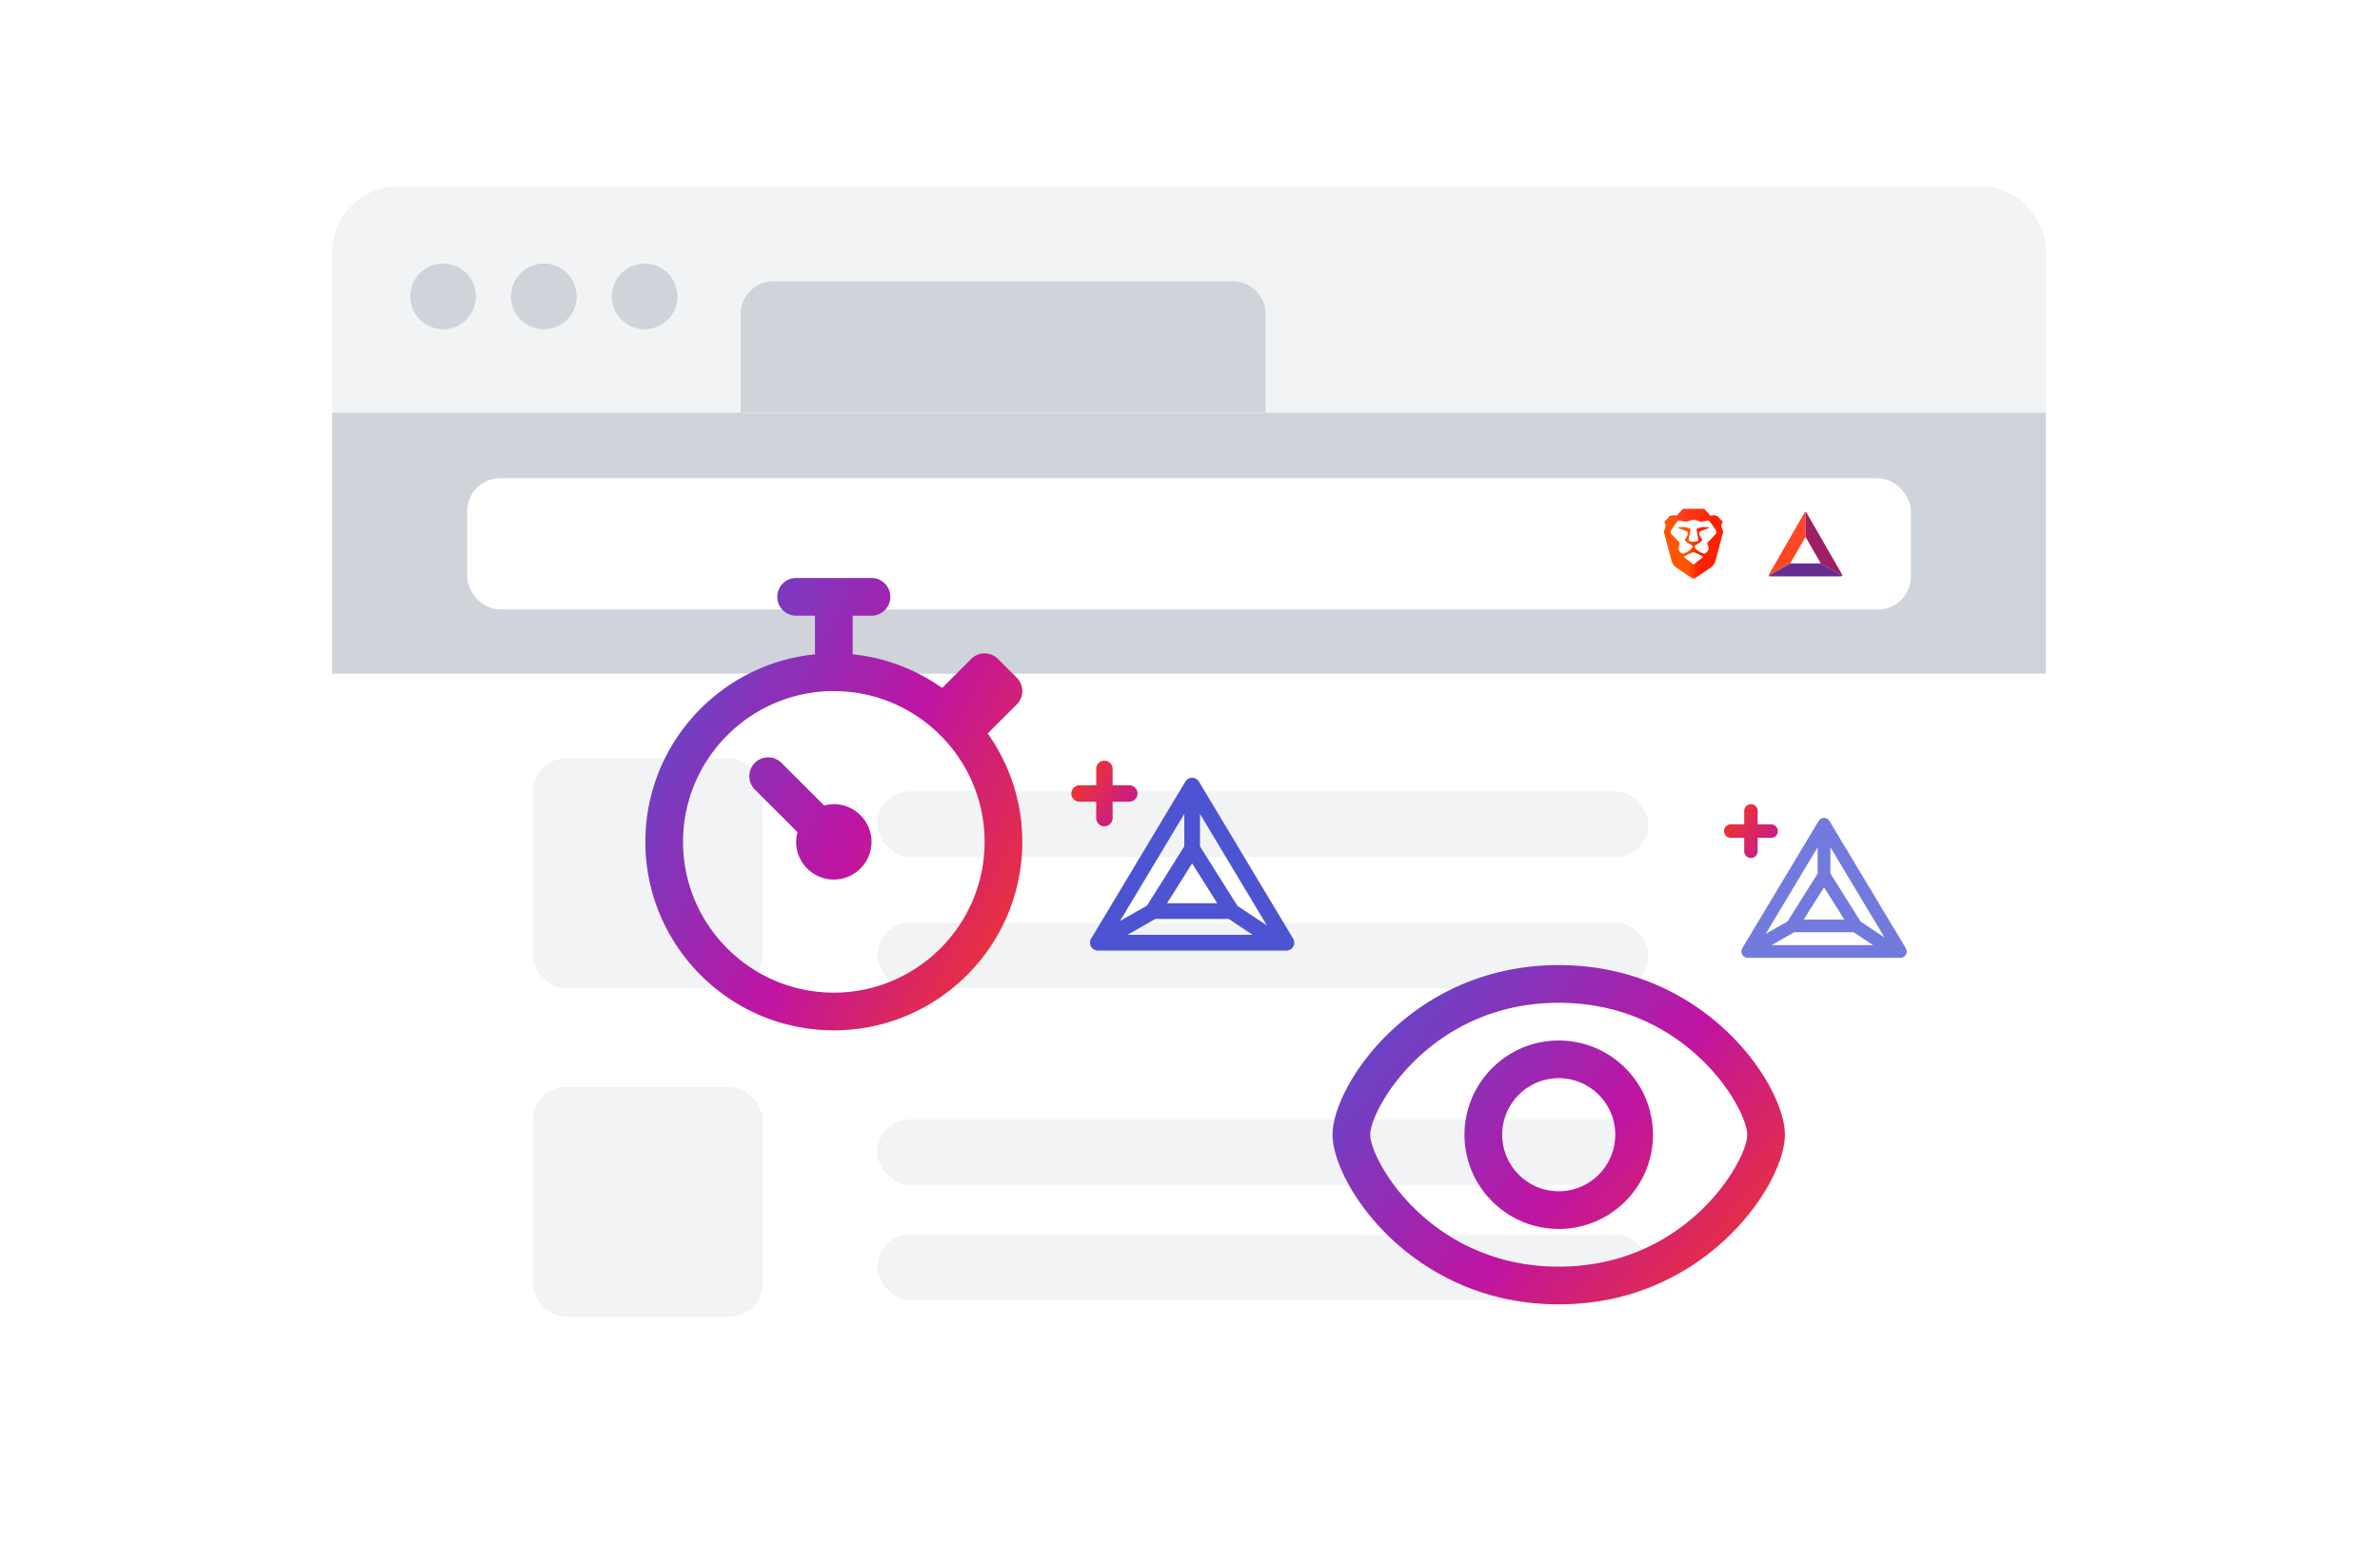 <svg fill="none" xmlns="http://www.w3.org/2000/svg" viewBox="0 0 228 180" height="150">
  <g filter="url(#filter0_d)">
    <rect x="15.39" y="21.448" width="197" height="143" rx="7.544" fill="#fff"/>
    <path d="M15.39 28.991a7.544 7.544 0 017.543-7.543h181.913a7.544 7.544 0 017.544 7.543v31.457h-197V28.99z" fill="#F1F3F5"/>
    <circle cx="28.138" cy="34.075" r="3.772" fill="#CED4DA"/>
    <circle cx="39.721" cy="34.075" r="3.772" fill="#CED4DA"/>
    <circle cx="51.305" cy="34.075" r="3.772" fill="#CED4DA"/>
    <path fill="#CED4DA" d="M15.39 47.448h197v30h-197z"/>
    <rect x="30.909" y="54.977" width="165.96" height="15.087" rx="3.772" fill="#fff"/>
    <path fill-rule="evenodd" clip-rule="evenodd" d="M175.057 60.433l.188-.46s-.239-.255-.529-.545c-.29-.29-.904-.119-.904-.119l-.699-.792h-2.456l-.7.792s-.614-.17-.903.12c-.29.289-.529.544-.529.544l.187.46-.238.682s.702 2.657.784 2.981c.162.64.273.886.734 1.21.46.323 1.296.886 1.432.97.137.086.307.231.461.231.153 0 .324-.145.46-.23.137-.085.972-.648 1.433-.971.46-.324.571-.57.733-1.21.083-.324.785-2.981.785-2.981l-.239-.682z" fill="url(#paint0_linear)"/>
    <path fill-rule="evenodd" clip-rule="evenodd" d="M172.754 59.956c.103 0 .862-.145.862-.145s.899 1.087.899 1.319c0 .192-.077.267-.168.355l-.059.059-.674.715-.022.023c-.068.067-.167.167-.097.332l.015.034c.076.179.171.4.05.624-.128.239-.347.398-.488.371-.141-.026-.471-.199-.593-.277-.121-.08-.506-.396-.506-.518 0-.101.277-.27.411-.351l.06-.038.066-.041c.123-.076.345-.214.35-.275.007-.075.004-.097-.095-.283a3.034 3.034 0 00-.071-.126c-.094-.162-.2-.343-.176-.473.026-.147.256-.231.451-.302l.071-.027.203-.076c.195-.073.411-.154.447-.17.049-.023.037-.044-.113-.059l-.073-.007c-.185-.02-.526-.056-.692-.01l-.108.03c-.186.05-.415.112-.437.148a.09.09 0 01-.011.016c-.021.03-.034.05-.011.176l.039.204c.051.269.131.688.141.782l.005.038c.013.105.021.175-.101.203l-.032.007c-.137.032-.34.078-.413.078-.073 0-.275-.046-.413-.078l-.031-.007c-.122-.028-.114-.098-.101-.203l.004-.038c.011-.094.091-.514.143-.783l.038-.203c.023-.126.01-.146-.011-.176a.09.09 0 01-.011-.016c-.022-.036-.251-.098-.437-.148l-.108-.03c-.166-.046-.507-.01-.692.01l-.073.008c-.15.014-.162.035-.113.058.036.017.252.097.446.17a51.931 51.931 0 01.275.103c.195.07.425.155.451.302.023.13-.082.311-.176.473l-.072.126c-.099.186-.101.208-.094.283.005.061.227.199.35.275l.066.041c.012.009.033.021.06.038.134.081.411.25.411.351 0 .122-.385.439-.506.518-.122.078-.452.251-.593.277-.141.027-.36-.133-.488-.37-.121-.225-.026-.446.05-.625l.015-.034c.07-.165-.029-.265-.097-.332l-.022-.023-.674-.715-.059-.059c-.091-.088-.168-.163-.168-.355 0-.232.899-1.319.899-1.319s.759.145.862.145c.081 0 .239-.054.403-.11.042-.015.084-.03.125-.043.205-.068.341-.069.341-.069s.137 0 .342.069l.125.043c.164.056.322.11.403.11zm-.13 3.842c.161.082.274.141.318.168.055.035.021.1-.029.136a40.263 40.263 0 00-.826.645c-.063.058-.145.131-.202.131-.058 0-.139-.073-.203-.13a40.274 40.274 0 00-.825-.645c-.051-.036-.085-.102-.029-.137.043-.027.157-.086.317-.168l.153-.079c.24-.124.54-.23.587-.23.046 0 .346.106.586.23l.153.079z" fill="#fff"/>
    <path fill-rule="evenodd" clip-rule="evenodd" d="M173.812 59.309l-.699-.792h-2.456l-.699.792s-.614-.17-.904.12c0 0 .818-.075 1.1.383 0 0 .759.144.861.144.102 0 .324-.085.529-.153.204-.068.341-.069.341-.069s.136.001.341.07c.205.067.426.152.529.152.102 0 .861-.144.861-.144.281-.457 1.1-.384 1.1-.384-.29-.29-.904-.119-.904-.119z" fill="url(#paint1_linear)"/>
    <mask id="a" mask-type="alpha" maskUnits="userSpaceOnUse" x="169" y="58" width="6" height="2">
      <path fill-rule="evenodd" clip-rule="evenodd" d="M173.812 59.309l-.699-.792h-2.456l-.699.792s-.614-.17-.904.12c0 0 .818-.075 1.1.383 0 0 .759.144.861.144.102 0 .324-.085.529-.153.204-.068.341-.069.341-.069s.136.001.341.07c.205.067.426.152.529.152.102 0 .861-.144.861-.144.281-.457 1.1-.384 1.1-.384-.29-.29-.904-.119-.904-.119z" fill="#fff"/>
    </mask>
    <path fill-rule="evenodd" clip-rule="evenodd" d="M180.539 66.195l2.497-1.453 1.722-2.99v-2.88c-.045 0-.09.03-.125.089l-2.04 3.54-2.039 3.54c-.035.06-.038.115-.015.154z" fill="#FF4724"/>
    <path fill-rule="evenodd" clip-rule="evenodd" d="M184.759 58.871v2.882l1.722 2.989 2.497 1.453c.023-.04.02-.093-.015-.153l-2.039-3.54-2.04-3.541c-.034-.06-.08-.09-.125-.09z" fill="#9E1F63"/>
    <path fill-rule="evenodd" clip-rule="evenodd" d="M188.978 66.195l-2.498-1.453h-3.443l-2.498 1.453c.023.04.071.064.14.064h8.159c.069 0 .118-.024.14-.064z" fill="#662D91"/>
    <path fill-rule="evenodd" clip-rule="evenodd" d="M183.036 64.742h3.444l-1.722-2.99-1.722 2.99z" fill="#fff"/>
    <path d="M62.34 36.117a3.772 3.772 0 013.772-3.771h52.805a3.772 3.772 0 013.772 3.772v11.315h-60.35V36.117z" fill="#CED4DA"/>
    <rect x="38.453" y="87.205" width="26.403" height="26.403" rx="3.772" fill="#F1F3F5"/>
    <rect x="78.057" y="90.978" width="88.638" height="7.544" rx="3.772" fill="#F1F3F5"/>
    <rect x="78.057" y="106.064" width="88.638" height="7.544" rx="3.772" fill="#F1F3F5"/>
    <rect x="38.453" y="124.964" width="26.403" height="26.403" rx="3.772" fill="#F1F3F5"/>
    <rect x="78.057" y="128.696" width="88.638" height="7.544" rx="3.772" fill="#F1F3F5"/>
    <rect x="78.057" y="141.897" width="88.638" height="7.544" rx="3.772" fill="#F1F3F5"/>
    <path fill-rule="evenodd" clip-rule="evenodd" d="M191.098 105.948l-3.479-5.532v-3.015l6.229 10.381-2.75-1.834zm-7.639 1.222h6.836l2.219 1.48H180.87l2.589-1.48zm2.698-6.754l-3.462 5.507-2.512 1.435 5.974-9.957v3.015zm.731 1.585l2.333 3.708h-4.665l2.332-3.708zm9.399 7.003l-8.772-14.619c-.023-.038-.054-.068-.083-.1a.721.721 0 00-.544-.254c-.219 0-.409.1-.544.254-.029.032-.06.062-.082.1l-8.772 14.619a.76.76 0 00-.077.182c-.002.005-.002.009-.002.014a.707.707 0 00-.018.234l.008.065a.712.712 0 00.081.243v.001c.013.022.03.037.043.057.025.033.047.068.075.097.028.028.06.048.091.072.022.014.039.032.06.044.035.02.071.032.108.045.023.009.044.022.068.028a.739.739 0 00.168.023c.008 0 .014.003.022.003h17.543a.73.73 0 00.627-1.108z" fill="#737ADE"/>
    <path fill-rule="evenodd" clip-rule="evenodd" d="M178.484 92.448a.773.773 0 00-.773.773v1.548h-1.548a.773.773 0 000 1.547h1.548v1.547a.773.773 0 101.547 0v-1.547h1.547a.773.773 0 000-1.547h-1.547V93.22a.774.774 0 00-.774-.773z" fill="url(#paint2_linear)"/>
    <path fill-rule="evenodd" clip-rule="evenodd" d="M156.39 149.948c-16.89 0-26-13.841-26-19.5 0-5.659 9.11-19.5 26-19.5 16.889 0 26 13.841 26 19.5 0 5.659-9.111 19.5-26 19.5zm-.001-34.667c-14.698 0-21.666 12.166-21.666 15.167 0 3.001 6.968 15.166 21.666 15.166 14.699 0 21.667-12.165 21.667-15.166 0-3.001-6.968-15.167-21.667-15.167zm0 26c-5.974 0-10.833-4.859-10.833-10.833 0-5.973 4.859-10.833 10.833-10.833 5.973 0 10.833 4.86 10.833 10.833 0 5.974-4.86 10.833-10.833 10.833zm0-17.333a6.508 6.508 0 00-6.5 6.5c0 3.584 2.916 6.5 6.5 6.5 3.583 0 6.5-2.916 6.5-6.5s-2.917-6.5-6.5-6.5z" fill="url(#paint3_linear)"/>
    <path fill-rule="evenodd" clip-rule="evenodd" d="M90.745 84.32c2.494 3.53 3.978 7.82 3.978 12.461 0 11.947-9.721 21.667-21.667 21.667-11.947 0-21.666-9.72-21.666-21.667 0-11.217 8.565-20.466 19.499-21.556V70.78H68.72a2.166 2.166 0 010-4.333h8.668a2.166 2.166 0 010 4.333h-2.167v4.444c3.81.38 7.318 1.768 10.291 3.867l3.343-3.343a2.165 2.165 0 013.064 0l2.168 2.167a2.165 2.165 0 010 3.064l-3.343 3.34zm-17.689-4.872c-9.557 0-17.333 7.776-17.333 17.333 0 9.557 7.776 17.333 17.334 17.333 9.555 0 17.331-7.776 17.331-17.333 0-9.557-7.776-17.333-17.332-17.333zm0 21.667a4.34 4.34 0 01-4.335-4.334c0-.385.068-.752.163-1.11l-4.91-4.907a2.165 2.165 0 010-3.063 2.165 2.165 0 013.065 0l4.91 4.907a4.34 4.34 0 011.107-.16 4.339 4.339 0 014.333 4.333 4.34 4.34 0 01-4.333 4.334z" fill="url(#paint4_linear)"/>
    <path fill-rule="evenodd" clip-rule="evenodd" d="M119.448 104.133l-4.299-6.838V93.57l7.697 12.829-3.398-2.265zm-9.442 1.51h8.449l2.743 1.828h-14.391l3.199-1.828zm3.336-8.348l-4.279 6.806-3.105 1.774 7.384-12.306v3.726zm.903 1.959l2.883 4.582h-5.764l2.881-4.582zm11.615 8.655l-10.84-18.066c-.029-.047-.066-.085-.103-.125a.89.89 0 00-.672-.314.89.89 0 00-.672.314c-.036.04-.074.077-.102.125l-10.84 18.066a.984.984 0 00-.096.225l-.002.017a.881.881 0 00-.022.29c.003.027.005.052.01.079a.876.876 0 00.099.301l.001.002c.016.026.036.045.053.069.03.041.057.085.093.12.034.035.074.06.113.089.026.018.047.04.074.055.042.024.087.039.132.056.029.011.055.026.085.034a.913.913 0 00.207.028c.01 0 .018.004.027.004h21.68a.901.901 0 00.786-.459.9.9 0 00-.011-.91z" fill="#4C54D2"/>
    <path fill-rule="evenodd" clip-rule="evenodd" d="M104.162 87.448a.943.943 0 00-.943.943v1.886h-1.886a.943.943 0 100 1.885h1.886v1.886a.943.943 0 101.886 0v-1.886h1.885a.943.943 0 100-1.885h-1.885V88.39a.943.943 0 00-.943-.944z" fill="url(#paint5_linear)"/>
  </g>
  <defs>
    <linearGradient id="paint0_linear" x1="168.474" y1="66.564" x2="175.296" y2="66.564" gradientUnits="userSpaceOnUse">
      <stop stop-color="#F50"/>
      <stop offset=".41" stop-color="#F50"/>
      <stop offset=".582" stop-color="#FF2000"/>
      <stop offset="1" stop-color="#FF2000"/>
    </linearGradient>
    <linearGradient id="paint1_linear" x1="169.175" y1="59.951" x2="174.716" y2="59.951" gradientUnits="userSpaceOnUse">
      <stop stop-color="#FF452A"/>
      <stop offset="1" stop-color="#FF2000"/>
    </linearGradient>
    <linearGradient id="paint2_linear" x1="181.578" y1="98.636" x2="174.68" y2="93.634" gradientUnits="userSpaceOnUse">
      <stop stop-color="#BF14A2"/>
      <stop offset="1" stop-color="#F73A1C"/>
    </linearGradient>
    <linearGradient id="paint3_linear" x1="130.39" y1="110.948" x2="179.809" y2="152.982" gradientUnits="userSpaceOnUse">
      <stop stop-color="#4C54D2"/>
      <stop offset=".563" stop-color="#BF14A2"/>
      <stop offset="1" stop-color="#F73A1C"/>
    </linearGradient>
    <linearGradient id="paint4_linear" x1="51.39" y1="66.448" x2="106.728" y2="95.866" gradientUnits="userSpaceOnUse">
      <stop stop-color="#4C54D2"/>
      <stop offset=".563" stop-color="#BF14A2"/>
      <stop offset="1" stop-color="#F73A1C"/>
    </linearGradient>
    <linearGradient id="paint5_linear" x1="107.933" y1="94.991" x2="99.525" y2="88.894" gradientUnits="userSpaceOnUse">
      <stop stop-color="#BF14A2"/>
      <stop offset="1" stop-color="#F73A1C"/>
    </linearGradient>
    <filter id="filter0_d" x=".302" y=".453" width="227.175" height="179.162" filterUnits="userSpaceOnUse" color-interpolation-filters="sRGB">
      <feFlood flood-opacity="0" result="BackgroundImageFix"/>
      <feColorMatrix in="SourceAlpha" type="matrix" values="0 0 0 0 0 0 0 0 0 0 0 0 0 0 0 0 0 0 127 0"/>
      <feOffset/>
      <feGaussianBlur stdDeviation="7.544"/>
      <feColorMatrix type="matrix" values="0 0 0 0 0 0 0 0 0 0 0 0 0 0 0 0 0 0 0.12 0"/>
      <feBlend mode="normal" in2="BackgroundImageFix" result="effect1_dropShadow"/>
      <feBlend mode="normal" in="SourceGraphic" in2="effect1_dropShadow" result="shape"/>
    </filter>
  </defs>
</svg>
